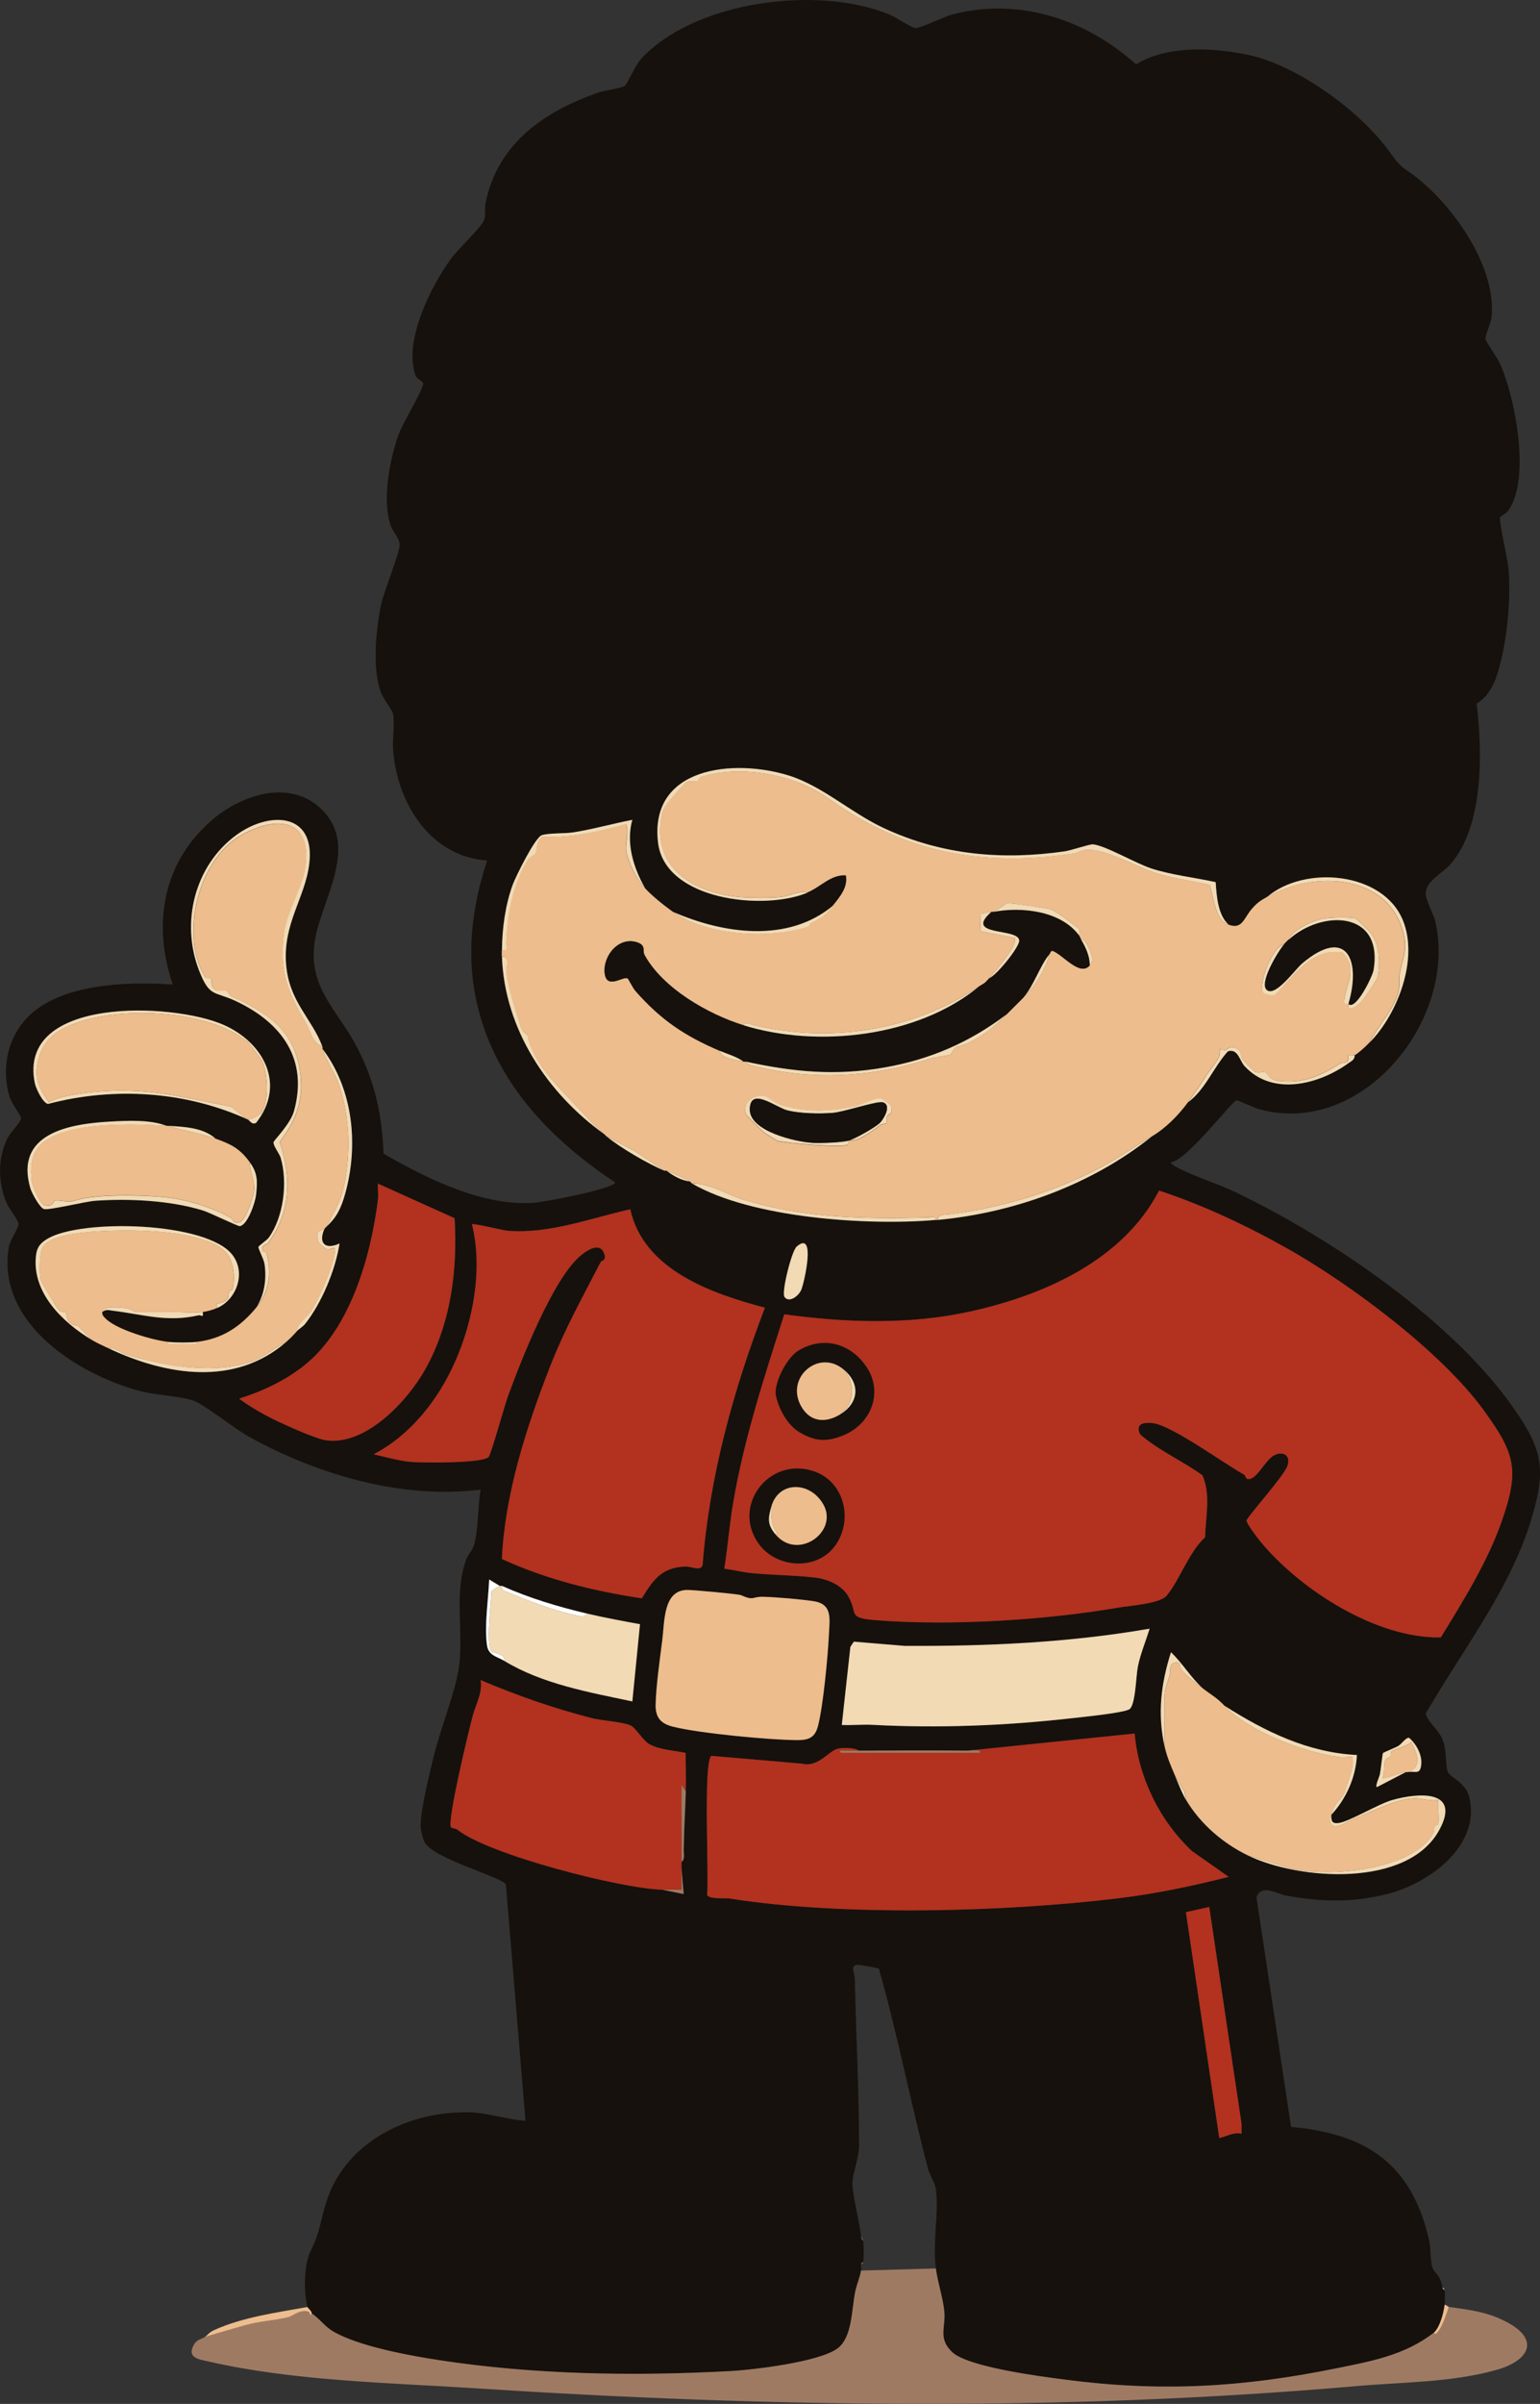 <?xml version="1.0" encoding="UTF-8"?><svg id="Camada_1" xmlns="http://www.w3.org/2000/svg" viewBox="0 0 265.87 414.64"><rect x="0" y="0" width="265.87" height="414.64" fill="#333333" stroke="none"/><path d="M53.08,397.92c-.66-2.53-.64-7.25.53-9.62,1.8-3.65,1.59-5.01,2.78-8.66,3.35-10.28,14.21-15.51,24.55-15.3,3.28.07,6.54,1.25,9.78,1.47l-3.38-40.73c-.4-1.28-12.46-4.39-14.05-7.35-.27-.5-.65-2.11-.66-2.69-.06-2.79,1.43-8.59,2.11-11.54,1.11-4.88,3.91-11.6,4.52-16.15.79-5.97-.91-12.44,1.22-18.35.32-.89,1.03-1.48,1.31-2.38.86-2.76.64-6.77,1.2-9.69-13.59,1.71-28.02-2.54-39.86-9.03-2.57-1.41-7.63-5.5-9.61-6.26-2.18-.84-6.56-.96-9.36-1.71-10.8-2.9-24.82-11.78-22.64-24.8.21-1.23,1.75-3.37,1.68-4.09-.06-.59-1.72-2.66-2.15-3.74-1.4-3.51-1.44-7.45.19-10.9.44-.92,2.41-2.92,2.41-3.5,0-.44-1.71-2.66-2.05-3.87-1.26-4.4-.47-9.19,2.42-12.74,5.49-6.73,17.86-7.01,25.82-6.47-3.59-10.46-1.72-21.12,6.82-28.43,5.06-4.33,13.4-7.09,18.83-1.83,6.95,6.74-.66,16.44-1.28,23.81s4.2,11.06,7.44,17.28c3.03,5.82,4.36,11.76,4.55,18.33,7.49,4.3,16.95,9.03,25.82,8.49,1.87-.12,13.65-2.33,14.21-3.5-9.65-6.39-18.35-14.82-22.41-25.93-3.64-9.94-2.98-19.68.28-29.62-9.84-.68-15.52-9.89-16.23-19.01-.15-1.91.31-4.55-.01-6.26-.15-.76-1.79-2.66-2.23-4.05-1.33-4.23-.74-10.35.13-14.67.5-2.47,3.23-8.92,3.23-10.44,0-1.18-1.11-2.15-1.52-3.3-1.54-4.3-.22-11.14,1.22-15.43.74-2.2,4.22-7.75,4.35-8.98.07-.69-.98-.62-1.33-1.61-2.05-5.88,2.68-15.3,6.17-20.07,1.15-1.58,5.11-5.31,5.65-6.53.4-.88.09-2.03.29-3.03,2.08-10.31,10.16-15.87,19.63-19.12,1.16-.4,3.69-.63,4.41-1.12.46-.31,1.76-3.48,2.78-4.6C119.93.08,141.44-2.6,153.7,2.57c1.09.46,3.64,2.23,4.39,2.28s4.98-2.02,6.44-2.39c11.52-2.93,22.95.89,31.6,8.63,5.49-3.31,13.21-2.89,19.33-1.63,8.48,1.75,19.55,9.82,24.51,16.83,2.29,3.24,2.41,2.48,5.18,4.79,6.21,5.18,13.07,15,12.38,23.44-.11,1.3-1.19,3.33-1.06,3.95.14.66,1.98,3.13,2.47,4.2,2.65,5.83,5.35,19.91,1.48,25.36-.42.59-1.41,1.02-1.45,1.22-.18.91,1.38,7.35,1.5,9.16.31,4.67-.13,10.14-1.15,14.71-.67,3.01-1.57,6.59-4.39,8.24,1.01,8.23,1.28,21.23-4.6,27.79-1.29,1.44-3.85,2.64-4.19,4.7-.19,1.15,1.34,3.65,1.68,5.17,3.79,16.83-12.55,37.2-30.44,32.3-.81-.22-3.64-1.57-3.9-1.52-.82.15-8.7,10.5-11.31,10.65-.17.25.6.68.85.81,3.09,1.65,7.09,2.84,10.35,4.41,16.65,7.98,37.57,22.21,48.14,37.48,5.03,7.27,5.39,10.65,2.76,19.23-3.64,11.87-12,22.56-18.14,33.2.64,1.91,2.32,2.66,3.08,4.91.57,1.68.32,4.28.75,5.16.48.99,3.11,1.77,3.72,4.4,1.94,8.37-7.01,14.81-14.08,16.61-6.01,1.53-11.54,1.42-17.58.29-1.71-.32-4.22-2.07-5.1.3l5.97,39.61c13.13,1.18,20.85,6.46,23.83,19.53.31,1.34.18,3.42.55,4.62s1.38,1.2,1.76,3.59c.03.17.19.33.37.37.09.63.08,1.94,0,2.58-.17,1.41-.78,3.81-1.85,4.8-5.01,3.9-10.8,4.93-16.9,6.17-16.41,3.32-30.44,4.09-47.07,1.9-4.13-.54-16.57-2.15-19.24-4.75-2.4-2.34-1.09-4.13-1.3-6.82-.18-2.34-1.16-5.09-1.47-7.57-.61-4.79.6-9.88-.02-13.82-.16-1.01-1.03-2.23-1.35-3.45-3.01-11.43-5.23-23.08-8.46-34.44-.18-.13-3.37-.7-3.68-.68-1.38.07-.51,1.45-.49,2.36.22,9.55.73,19.3.74,28.8,0,2.3-1.19,4.86-1.14,6.63.06,2.26,1.18,6.33,1.49,9.06.07.65.37.7.37.74.08.96.13,2.78,0,3.69-.18.04-.34.19-.37.37-.06.34.06.77,0,1.11-.22,1.24-.75,2.43-1,3.61-.65,3.15-.5,7.93-3.08,9.83-3.16,2.32-14.46,3.67-18.61,3.9-16.61.89-33.72.62-50.13-1.89-5.16-.79-13.86-2.37-18.3-4.95-1.52-.88-2.35-2.22-3.71-3.11,0-.42-.7-.95-.74-1.11ZM212.12,159.49c-1.89-1.67-2.09-5-2.25-7.35-3.69-.82-7.5-1.19-11.11-2.36-2.56-.82-8-3.99-10.08-4.16-.59-.05-3.75,1.04-4.9,1.21-10.81,1.55-21.22.63-31.2-4.01-5.63-2.62-10.63-7.27-16.4-9.07-9.48-2.95-24.09-1.55-22.59,11.52,1.15,10.06,18.36,11.85,25.83,8.67,2.37-1.01,4.03-3.12,6.64-2.95.38,2.04-1.03,3.67-2.21,5.17-7.79,6.55-19.01,4.89-27.68,1.11-1.54-1.1-3.52-2.69-4.8-4.06-2.01-3.47-3.37-7.83-2.21-11.81-3.42.66-6.74,1.62-10.19,2.16-1.49.24-4.11.1-5.42.48-1.18.35-4.53,7.15-5.06,8.6-1.27,3.5-1.8,7.54-1.84,11.27,0,.37-.01.74,0,1.11.44,12.43,7.82,23.58,17.71,30.63.13.11.24.26.37.37,2.31,1.91,7.18,4.74,9.96,5.91.1.04.26-.04.37,0,1.12.87,2.64,1.73,4.06,1.85.1.05.21.28.37.37,10.3,5.99,30.41,7.3,42.07,6.27.12-.01.25.01.37,0,13.22-1.27,26.56-6.11,36.9-14.39,2.41-1.4,4.66-3.69,6.27-5.91,3.04-2.26,4.43-6.12,6.9-8.81,1.74-.5,1.99,1.6,2.86,2.55,4.85,5.29,12.91,3.15,17.97-.52.53-.38,1.04-.54,1.05-1.34.51-.24,1.35-1.05,1.85-1.48.13-.11.24-.25.37-.37s.25-.24.37-.37c4.82-4.92,8.44-14.36,5.72-21.03-3.44-8.45-17.03-9.55-23.43-4.06-1.17.66-1.63.95-2.59,2.02-1.43,1.6-1.58,3.68-4.05,2.78ZM55.67,180.53c-1.84-4.93-5.76-7.75-6.27-14.21-.56-7.06,3.32-11.48,4.01-17.38,1.04-8.88-6.98-9.02-12.63-4.88-7.16,5.26-9.61,15.04-6.43,23.28,1.84,4.79,2.61,3.57,6.44,5.37,7.8,3.68,12.49,9.93,9.97,18.97-.61,2.2-3.46,5.01-3.52,5.33-.11.58,1.01,1.97,1.23,2.72,1.23,4.16.51,10.16-2.05,13.74-.32.44-1.75,1.4-1.79,1.61-.07.31.93,2.11,1.05,2.96.38,2.63-.02,5.28-1.44,7.53-2.76,3.31-5.9,5.41-10.33,5.91-1.23.14-3.56.13-4.8,0-2.69-.27-8.99-2.11-10.9-4.06-.33-.33-.61-.59-.54-1.11.63-.51,1.16-.29,1.84-.21,5.22.64,9.37,2.04,14.73.79.56-.13.91.61.77-.58.84-.1,1.83-.39,2.58-.74,3.26-1.5,4.88-5.96,2.59-9.05-4.34-5.84-26.24-6.33-32-2.84-1.19.72-1.79,1.42-1.96,2.83-.78,6.45,4.62,11.59,9.6,14.59.93.56,1.97,1.01,2.95,1.48,9.89,4.68,21.77,6.61,30.63-1.11.8-.69,1.15-1.09,1.85-1.85.38-.41,1-.71,1.47-1.3,2.85-3.61,5.21-9.3,5.91-13.83-2.47,1.13-3.74-.05-2.58-2.58.13-.12.24-.25.37-.37,1.77-1.63,2.49-3.21,3.15-5.52,2.38-8.38,1.45-18.07-3.89-25.11-.04-.12.04-.26,0-.37ZM42.75,193.08c.37.17.77,1.05,1.48.58,5.21-6.61,1.26-13.86-5.65-16.89-8.75-3.84-35.62-4.94-32.57,10.06.18.89,1.36,3.41,2.28,3.59,11.38-2.99,23.74-2.21,34.46,2.67ZM28.73,194.19c-2.75-1.1-6.77-.9-9.77-.73-7.04.39-16.49,2.04-13.72,11.5.23.77,1.59,3.32,2.34,3.58s7.18-1.31,8.8-1.42c5.87-.42,13-.07,18.63,1.66,1.21.37,6.06,2.77,6.41,2.71,1.36-.25,2.64-4.08,2.78-5.33.28-2.4.29-3.81-1.07-5.68-1.74-2.39-3.2-3.09-5.9-4.06-2.16-1.93-5.42-2.05-8.12-2.21-.12,0-.25,0-.37,0ZM78.48,210.12l-13.22-5.96c-.07.9.11,1.87,0,2.76-1.26,9.91-4.77,22.28-12.73,28.6-3.33,2.64-7.22,4.45-11.24,5.73,2.01,1.48,4.26,2.76,6.5,3.83,1.79.85,6.76,3.09,8.46,3.34,6.9,1.02,14.13-6.78,17.2-12.28,4.39-7.85,5.58-17.13,5.04-26.02ZM222.3,215.38c-6.94-3.92-14.61-7.53-22.19-10.02-6.23,12.03-19.89,18.04-32.54,20.84-10.53,2.33-21.53,1.96-32.16.5-3.4,10.64-6.9,21.3-8.8,32.35-.65,3.81-.95,7.7-1.56,11.52,1.52.2,3.08.59,4.6.75,3.6.37,7.42.36,11.03.78,2.16.25,4.59,1.25,5.75,3.19,1.79,3.01-.27,3.74,4.63,4.15,12.77,1.05,29.49.02,42.1-2.17,1.85-.32,7.1-.64,8.27-2.06,2.24-2.7,3.84-7.53,6.63-10.05.08-3.56,1.02-7.37-.47-10.71-2.66-1.9-5.81-3.48-8.47-5.29-.45-.31-2.19-1.57-2.31-1.83-.83-1.8.72-2.04,2.23-1.86,3.32.4,12.29,6.98,15.77,8.89.23.13.23.64.52.72,1.57.43,3.09-3.31,4.7-4.09s2.84.18,2.24,1.86c-.67,1.87-7.02,8.84-7.05,9.43-.02.52,1.98,3.12,2.45,3.68,6.88,8.3,20.03,16.71,31.09,16.46,3.83-6.25,8.02-12.96,10.47-19.91,3.15-8.95,2.39-11.74-3.03-19.21-7.36-10.14-23.01-21.76-33.89-27.92ZM108.8,208.58c-6.85,1.53-14.02,4.31-21.21,3.69-.93-.08-5.84-1.34-6.09-1.1,1.91,7.62.23,16.68-2.96,23.8-2.92,6.54-7.65,12.53-14.02,15.87,1.85.41,4.56,1.15,6.45,1.31,2.07.17,12.27.26,13.4-.84.4-.38,2.79-9,3.34-10.5,2.23-6.08,7.82-20.41,12.61-24.3,1.08-.88,3.28-2.37,4-.29.44,1.29-.4,1.07-.63,1.51-3.18,6.17-6.21,11.54-8.76,18.1-4.07,10.46-7.74,21.8-8.27,33.06,7.66,3.52,15.82,5.53,24.16,6.79,1.98-3.19,3.32-5.26,7.43-5.49,1.07-.06,2.71.88,3.06-.23,1.19-15.3,5.3-30.16,10.76-44.41-9.22-2.44-20.92-6.49-23.25-16.98ZM135.42,223.66c.74,1.15,2.45-.05,2.93-1.21.53-1.28,2.58-10.37-.79-7.44-.91.79-2.64,7.85-2.13,8.65ZM87.03,286.45c6.61,4.02,14.65,5.43,22.14,7.01l1.32-13.32c-3.04-.56-6.06-1.11-9.07-1.82-5.05-1.2-10.02-2.67-14.76-4.8-.12.02-.25-.02-.37,0l-1.84-1.11c-.14,3.46-.84,7.86-.39,11.27.25,1.88,1.72,1.99,2.97,2.75ZM127.89,275.13c-.43-.19-8.41-.92-9.31-.89-4.09.12-3.82,5.53-4.23,8.72s-1.07,7.83-1.14,11.06c-.05,2.16.84,3.26,2.89,3.78,4.54,1.17,16.86,2.33,21.68,2.34,1.96,0,2.98-.53,3.47-2.47.89-3.52,1.69-12.03,1.88-15.84.14-2.81.61-5.21-2.8-5.68-2.29-.32-6.19-.66-8.49-.73-2.04-.06-1.58.76-3.93-.29ZM198.47,280.92c-13.93,2.42-28.12,3.04-42.26,2.97l-8.79-.73-.6.9-1.48,13.47c1.78.08,3.59-.11,5.37-.02,11.22.6,22.74.16,33.93-1.1,2.03-.23,8.82-.9,10.27-1.54,1.14-.51,1.22-5.75,1.53-7.32.45-2.3,1.37-4.41,2.04-6.63ZM201.05,301.22c.43,1.96,1.09,3.37,1.85,5.17.53,1.27,1.15,2.89,1.85,4.06,2.45,4.13,6.39,7.52,10.7,9.6,8.85,4.27,27.6,5.62,33.04-4.41,3.78-6.97-3.61-6.44-8.11-5.16-2.55.73-7.52,3.79-9.34,3.98-.89.09-1.17-.17-1.2-1.05,0-.13-.02-.26,0-.37,2.58-2.78,4.24-6.51,4.42-10.32-8.44-.41-15.88-4.06-22.87-8.5-1.3-1.39-2.36-1.94-3.69-2.95-2.12-1.89-3.48-4.31-5.53-6.27-1.73,5.44-2.35,10.62-1.11,16.24ZM118.4,308.97c.07-2.2-.03-4.43-.02-6.63-2-.42-4.55-.54-6.31-1.53-.99-.56-2.36-2.83-3.16-3.19-1.41-.64-5.02-.83-6.83-1.3-6.53-1.68-12.91-3.91-19.1-6.54.37,2.22-.82,4.12-1.37,6.19-.65,2.44-4.46,18.14-3.74,19.22.34.21.84.17,1.15.42,5.4,4.31,28.14,10.12,35.33,10.33l3.69.74-.37-4.43c0-.37,0-.74,0-1.11.61-.38.37-1.4.38-2.02.04-3.41.26-6.82.36-10.15ZM167.11,301.96c-6.26-.07-12.56-.04-18.82,0-.77-.58-2.99-.54-3.8-.3-1.39.42-3.35,3.24-5.98,2.54l-15.69-1.35c-1.45,1.08-.38,20.84-.74,23.95.19.83,3.09.53,3.85.65,19.55,3.09,47.45,2.35,67.19-.04,6.44-.78,12.74-2.11,19.01-3.69l-6.34-4.45c-5.54-5.19-9.23-12.63-9.89-20.27l-28.78,2.95ZM243.12,305.65c1.27-.18,2.06.53,2.24-1.29.17-1.67-.85-3.55-2.1-4.6-.53-.11-1.29,1.06-1.87,1.4-.51.3-2.57,1.1-2.64,1.23-.1.16-.38,2.99-.54,3.71-.07.33-.95,2.29-.45,2.13l4.98-2.58c.12-.02.25.02.37,0ZM208.77,328.93l-4.03.9,5.76,38.96c1.35-.31,2.36-1.05,3.84-.76v-1.67s-5.57-37.42-5.57-37.42Z" style="fill:#16110c;"/><path d="M161.57,391.27c.32,2.47,1.29,5.23,1.47,7.57.21,2.69-1.1,4.48,1.3,6.82,2.67,2.6,15.11,4.21,19.24,4.75,16.63,2.19,30.66,1.42,47.07-1.9,6.1-1.23,11.89-2.27,16.9-6.17.02-.01.2.31.36.18,1.01-.77,1.79-3.38,2.22-4.61,3.59.51,6.34.79,9.6,2.4,6.27,3.09,4.44,6.85-1.47,8.49-7.75,2.15-16.21,2.07-24.17,2.77-50.45,4.4-101.54,3.64-152.04.37-15.06-.97-31.22-1.24-45.95-4.6-1.78-.41-3.95-.61-2.59-2.98.5-.87,1.35-.91,1.86-1.27,2.35-.66,4.64-1.39,7.01-2.03,2.64-.71,4.64-.77,7.17-1.32,1.01-.22,1.69-1.07,3.01-1.1,1.2-.03.86.63.98.68.15.06.26-.3.28-.29,1.36.89,2.2,2.23,3.71,3.11,4.43,2.58,13.14,4.16,18.3,4.95,16.41,2.51,33.52,2.78,50.13,1.89,4.16-.22,15.45-1.58,18.61-3.9,2.59-1.9,2.43-6.69,3.08-9.83.25-1.19.78-2.37,1-3.61l12.92-.37Z" style="fill:#9f7a63;"/><path d="M53.08,397.92c.04.16.74.69.74,1.11-.02-.01-.13.35-.28.29-.12-.05.22-.71-.98-.68-1.31.04-2,.89-3.01,1.1-2.53.55-4.53.61-7.17,1.32-2.37.64-4.66,1.36-7.01,2.03.56-.39.67-.75,1.59-1.18,4.82-2.22,10.91-3.05,16.12-3.99Z" style="fill:#edbd8d;"/><path d="M250.13,397.92c-.43,1.23-1.21,3.84-2.22,4.61-.17.13-.35-.19-.36-.18,1.07-.99,1.67-3.39,1.85-4.8.28-.03.62.35.74.37Z" style="fill:#edbd8d;"/><path d="M249.39,394.96c-.18-.04-.34-.2-.37-.37.18.04.34.2.37.37Z" style="fill:#edbd8d;"/><path d="M139.43,153.96c-1.45-.45-3.11.59-4.62.74-1.85.18-5.16.17-7.02.02-7.24-.6-14.6-4.33-13.78-12.71.24-2.41.65-2.89,2.02-4.43.22-.25,2.28-2.63,2.46-2.7.67-.24,1.26,0,1.86-.12.28-.06.23-.62.77-.79,6.96-2.11,16.11-.36,21.84,3.73,12.77,9.11,25.87,11.93,42.32,9.53.63-.09,1.24-.52,1.96-.62,3.28-.47,9.17,3.09,12.78,4.13,2.87.83,5.89,1.21,8.79,1.91.76,2.13.9,5.97,3.3,6.85s2.62-1.18,4.05-2.78c.96-1.08,1.43-1.36,2.59-2.02,8.05-4.58,21.12-4.06,23.57,6.5.64,2.76-.23,4.2-.68,6.62-.18.98.06,1.96-.2,3.12-.66,2.93-3.65,6.16-4.99,8.85-.12.12-.24.25-.37.37l-.37.37c-.49.43-1.34,1.23-1.85,1.48-.21.1-.87-.17-1.07.05-.14.15.12.84-.25,1.09-.29.2-.95.12-1.33.36-3.25,2.04-6.32,3.43-10.45,2.93-1.9-.23-1.92-1.41-2.29-1.49-.57-.13-1.17.15-1.86-.1-.15-.05-2.12-2.08-2.19-2.21-.37-.68.05-1.8-1.85-2.04-.42-.05-.71.45-1.1.54-.32.07-.82-.28-.85-.25-.05.06-.02.97-.21,1.46-.23.57-1.63,2.33-1.99,2.88-1.08,1.67-2.19,3.33-3.33,4.89-1.62,2.22-3.86,4.5-6.27,5.91-1.67.97-3.23,2.03-4.89,3.06-8.82,5.5-19.32,8.98-29.87,10.33-.57.07-2.44,0-2.14,1-.12.01-.25-.01-.37,0-.28-.95-.75-.45-1.32-.43-11,.25-20.99.16-31.62-2.98-2.98-.88-6.08-2.99-9.13-2.87-.16-.09-.27-.32-.37-.37-1.59-.84-2.29-1.12-4.06-1.85-.11-.04-.26.04-.37,0l-5.22-3.46-4.75-2.45c-.13-.11-.24-.26-.37-.37-2.21-1.86-4.21-4.22-5.91-6-3.11-3.26-6.52-6.79-7.38-11.09-.03-.13-.91-.57-1.18-1.45-.87-2.82-2.05-6.34-2.47-9.38-.12-.87.76-2.85-.77-2.71-.01-.37,0-.74,0-1.11,1.11.21.71-.56.74-1.27.17-4.82,1.13-10.17,3.71-14.32.22-.35,1.27-.97,1.34-1.12.35-.8.1-2.19,1.12-2.85,4.91.19,9.83-.88,14.49-2.21.63,1.55-.23,3.4.09,4.87.44,2.03,1.87,4.72,3.23,6.2,1.27,1.37,3.26,2.96,4.8,4.06,5.75,4.1,16.58,4.82,23.34,2.56.28-.09.23-.51.59-.68,1.63-.74,2.49-1.4,3.75-2.99,1.19-1.49,2.59-3.12,2.21-5.17-2.61-.17-4.27,1.95-6.64,2.95ZM186.29,161.34c.06-1.02.27-.93-.52-1.53-1.1-.82-3.15-2.56-4.43-2.97-.74-.24-6.68-1.09-7.42-1.08-.14,0-1.98,1.34-2.39,1.52-.12.02-.26-.03-.37,0-.47.12-1.76.32-1.83.38-.1.1-.1,2.82,0,2.92.21.21,4.59.87,5.34,1.12.46.15.6-.28.56.57-.06,1.36-3.38,5.23-4.44,6.45-.93,1.07-.87.83-1.85,1.48-11.3,7.52-25.42,9.79-38.89,6.6-.49-.12-1.38-.64-1.7.04-6.12-1.89-14.03-6.43-17.13-12.21-.25-.47.25-1.49-.96-1.99-3.25-1.33-6.14,2.08-5.88,5.12s3.21.55,3.98,1c.11.06.89,1.65,1.35,2.17,4.38,4.98,8.5,7.75,14.58,10.33.04,1.29,2.85,1.58,4.06,1.85.12.03.25-.03.37,0,.36.59,1.01.64,1.61.79,9.91,2.53,20.39,1.86,29.68-1.13,1.45-.47,3.07-.59,4.08-.86.08-.02.59-1.06.93-1.25.59-.32,1.56-.42,2.31-.82,2.79-1.49,4.03-2.47,6.42-4.85.98-.97,1.99-1.97,2.95-2.95,1.89-1.91,3.81-4.65,4.43-7.38.16-.19.19-.58.54-.67,1.75.55,4.75,4.55,6.47,2.52.56-.67.48-1.12.27-1.93-.09-.34-.98-2.76-1.75-2.5-.14-.24-.28-.62-.37-.74ZM232.79,173.15s-.15.72.22.76c.66.07,1.21-.46,1.7-.79s3.02-4.06,3.14-4.69c.46-2.41.34-5.49-1.17-7.48-.22-.29-2.49-2.52-2.67-2.56-1.23-.25-4.48-.18-5.74.08-1.66.34-5.18,1.91-5.81,3.6-.19.17-.57.55-.74.74-2.14.55-4.56,6.97-3.64,8.43.13.21,1.67.6,2.08.33,3.24-3.26,6.29-8.18,11.63-7.3,2.72,2.78.5,5.65.25,8.34-.08.81.67.44.75.52ZM146.44,196.77c.08-.05,1.16-.01,1.74-.28,1.44-.67,2.6-1.5,3.84-2.45.24-.19.87-.12,1-.28.19-.25-.05-.88.08-1.11.27-.5,1.17-.42.72-1.88-.04-.13-1.58-1.26-1.71-1.28-.99-.2-3.39,1.13-4.42,1.35-4.45.94-8.28,1.11-12.69-.14-1.48-.42-2.24-1.66-3.5-1.66-1.75,0-3.42,1.47-2.67,3.24.08.2,2.66,2.76,3.03,3.05.23.18,2.17,1.41,2.31,1.45,1.57.45,11.51,1.28,12.2.67.17-.15.04-.62.07-.64Z" style="fill:#edbd8d;"/><path d="M222.3,215.38c10.88,6.15,26.53,17.78,33.89,27.92,5.42,7.47,6.18,10.26,3.03,19.21-2.44,6.95-6.64,13.67-10.47,19.91-11.05.25-24.21-8.16-31.09-16.46-.47-.56-2.47-3.17-2.45-3.68.02-.59,6.38-7.56,7.05-9.43.6-1.68-.58-2.66-2.24-1.86s-3.13,4.52-4.7,4.09c-.29-.08-.29-.6-.52-.72-3.49-1.91-12.45-8.49-15.77-8.89-1.51-.18-3.05.06-2.23,1.86.12.26,1.86,1.52,2.31,1.83,2.66,1.82,5.81,3.39,8.47,5.29,1.49,3.34.55,7.14.47,10.71-2.79,2.52-4.38,7.35-6.63,10.05-1.18,1.42-6.42,1.74-8.27,2.06-12.61,2.19-29.33,3.22-42.1,2.17-4.9-.4-2.84-1.14-4.63-4.15-1.15-1.94-3.59-2.94-5.75-3.19-3.6-.42-7.42-.41-11.03-.78-1.52-.16-3.09-.55-4.6-.75.61-3.82.9-7.71,1.56-11.52,1.9-11.06,5.39-21.71,8.8-32.35,10.63,1.46,21.63,1.83,32.16-.5,12.66-2.8,26.32-8.81,32.54-20.84,7.57,2.49,15.25,6.09,22.19,10.02ZM149.56,235.73c-2.72-4.03-7.44-5.33-11.7-2.78-1.97,1.18-4.33,5.64-3.87,7.82.49,2.3,2,5.05,4.07,6.27,2.74,1.62,4.76,1.68,7.64.47,4.79-2.02,6.8-7.45,3.87-11.79ZM144.07,266.74c3.3-4.36,1.82-11.11-3.53-12.95-7.81-2.69-14.44,6.12-9.38,12.7,3.06,3.97,9.77,4.4,12.91.25Z" style="fill:#b3311f;"/><path d="M108.8,208.58c2.33,10.49,14.04,14.54,23.25,16.98-5.46,14.25-9.57,29.12-10.76,44.41-.35,1.1-1.98.17-3.06.23-4.11.23-5.45,2.3-7.43,5.49-8.35-1.26-16.5-3.27-24.16-6.79.54-11.26,4.2-22.6,8.27-33.06,2.56-6.56,5.58-11.94,8.76-18.1.23-.44,1.07-.22.63-1.51-.72-2.08-2.91-.59-4,.29-4.79,3.88-10.38,18.22-12.61,24.3-.55,1.5-2.94,10.12-3.34,10.5-1.13,1.09-11.33,1.01-13.4.84-1.89-.15-4.6-.9-6.45-1.31,6.38-3.34,11.1-9.33,14.02-15.87,3.18-7.12,4.86-16.18,2.96-23.8.25-.24,5.16,1.02,6.09,1.1,7.19.62,14.36-2.16,21.21-3.69Z" style="fill:#b3311f;"/><path d="M167.11,301.96l28.78-2.95c.67,7.64,4.36,15.08,9.89,20.27l6.34,4.45c-6.27,1.58-12.57,2.91-19.01,3.69-19.74,2.4-47.64,3.13-67.19.04-.76-.12-3.66.17-3.85-.65.36-3.11-.71-22.87.74-23.95l15.69,1.35c2.63.69,4.59-2.12,5.98-2.54.81-.25,3.04-.28,3.8.3-.8,0-1.6-.03-2.4,0-.32.01-1.34-.15-.74.37h23.98c.5-.66-1.81-.37-2.03-.37Z" style="fill:#b3311f;"/><path d="M44.23,225.56c2.22-2.67,2.76-5.89,1.83-9.34-.09-.32-.71-.29-.73-.44-.18-1.22.7-.99,1.01-1.4,3.87-5.32,4.08-11.24,1.95-17.36,2.46-3.3,4.04-6.55,3.65-11.09-.68-7.92-5.31-10.98-11.84-14-.53-.25-.62-.9-.92-.98-.58-.15-1.28.13-1.95-.19-.92-.43-.55-1.71-.81-1.98-.17-.17-.78.12-1.04-.3-4.33-7.24-1.14-20.18,6.21-24.36,6.16-3.51,12.35-2.97,11.12,5.57-.46,3.18-3.19,7.79-3.65,11.12-.94,6.89.8,10.61,3.79,15.75.81,1.39,1.18,3.52,2.83,3.98.04.1-.04.25,0,.37.65,2.12,2.08,4.02,2.83,6.21,1.96,5.7,2.07,12.14.77,17.88-.54,2.38-1.76,4.38-2.87,6.54-.13.12-.24.25-.37.37-.71.65-1.61.04-1.09,2.31.03.12,1.22,1.19,1.43,1.23,1.23.24,1.86-1.22,1.25,1.52-.53,2.35-2.55,6.99-3.81,9.06-.65,1.07-2.59,2.25-2.57,3.59-.69.76-1.05,1.15-1.85,1.85-2.05,1.02-3.81,2.65-6.02,3.39-6.74,2.28-15.19.71-21.75-1.28-.87-.26-1.71-1.19-2.87-1.01-.98-.47-2.02-.91-2.95-1.48l-2.36-2.43c-2.28-.26-1.82-1.96-2.13-2.31-.14-.16-.83-.02-1.22-.44-.24-.26-2.99-4.78-3.06-5.07-.28-1.04-.21-4.19.12-5.25.5-1.62,2.69-2.16,4.13-2.5,5.71-1.34,23.45-1.63,27.61,2.83,1.43,1.54,1.71,4.46,1.25,6.42-.06.25-.56.25-.6.38-.16.43-.07.94-.25,1.23-.73,1.17-2.6.45-1.72,1.6-.75.35-1.74.63-2.58.74-1.59.2-3.47,0-4.98,0h-6.64c-.18,0-1-.58-1.56-.66-.85-.11-4.01-.49-4.16.66-.07.52.22.78.54,1.11,1.91,1.95,8.2,3.78,10.9,4.06l-.19.37h5.18l-.19-.37c4.43-.5,7.58-2.59,10.33-5.91Z" style="fill:#edbd8d;"/><path d="M114.34,325.95c-7.18-.21-29.93-6.02-35.33-10.33-.31-.24-.81-.21-1.15-.42-.72-1.08,3.1-16.78,3.74-19.22.55-2.07,1.74-3.97,1.37-6.19,6.2,2.63,12.57,4.86,19.1,6.54,1.81.47,5.43.66,6.83,1.3.79.36,2.17,2.63,3.16,3.19,1.76,1,4.31,1.11,6.31,1.53-.02,2.2.09,4.43.02,6.63l-.73-1.11c-.04,4.42.04,8.86,0,13.28,0,.37,0,.74,0,1.11-.02,1.23.02,2.47,0,3.69-1.1-.02-2.22.03-3.32,0Z" style="fill:#b3311f;"/><path d="M201.05,301.22v-8.67c.04-1.32.62-2.53.92-3.71.06-.23-.2-1.81.78-2.01,1.33-.28.75.6,1.25,1.21,1.03,1.25,2.5,2.31,3.7,3.22,1.33,1.02,2.39,1.56,3.69,2.95,4.04,4.33,13.32,7.96,19.75,8.85.78.11,1.61-.05,2.4,0,0,.54.08,1.1-.02,1.64-.12.62-1.23,4.11-1.49,4.71-.42.98-1.7,1.53-2.18,3.62-.02.11,0,.24,0,.37,0,.07-.24.16-.24.29.08,2.74,3.09.39,4.33-.08,2.83-1.08,7.02-3.29,10.21-3.44,1.24-.06,2.78.57,4.15.27-.18,1.24.26,3.05-.01,4.17-.06.25-.55.25-.6.38-.17.43-.06.89-.25,1.23-3.54,6.34-18.17,7.71-24.76,6.01l-7.22-2.19c-4.31-2.08-8.25-5.47-10.7-9.6l-.24-1.42-1.61-2.64c-.76-1.8-1.41-3.21-1.85-5.17Z" style="fill:#edbd8d;"/><path d="M78.48,210.12c.54,8.9-.65,18.17-5.04,26.02-3.07,5.49-10.3,13.29-17.2,12.28-1.71-.25-6.68-2.49-8.46-3.34-2.24-1.07-4.49-2.35-6.5-3.83,4.02-1.28,7.92-3.08,11.24-5.73,7.96-6.32,11.47-18.69,12.73-28.6.11-.89-.06-1.86,0-2.76l13.22,5.96Z" style="fill:#b3311f;"/><path d="M198.47,280.92c-.67,2.22-1.59,4.33-2.04,6.63-.31,1.58-.39,6.81-1.53,7.32-1.44.65-8.23,1.31-10.27,1.54-11.19,1.25-22.71,1.7-33.93,1.1-1.78-.1-3.59.1-5.37.02l1.48-13.47.6-.9,8.79.73c14.14.08,28.34-.55,42.26-2.97Z" style="fill:#f1dab4;"/><path d="M127.89,275.13c2.36,1.05,1.89.23,3.93.29,2.3.07,6.2.41,8.49.73,3.41.48,2.93,2.87,2.8,5.68-.18,3.81-.98,12.32-1.88,15.84-.49,1.94-1.51,2.47-3.47,2.47-4.81-.01-17.14-1.17-21.68-2.34-2.05-.53-2.94-1.62-2.89-3.78.07-3.23.72-7.76,1.14-11.06s.15-8.6,4.23-8.72c.9-.03,8.88.7,9.31.89Z" style="fill:#edbd8d;"/><path d="M28.73,194.19c.12,0,.25,0,.37,0,2.64.95,5.47,1.26,8.12,2.21s4.16,1.67,5.9,4.06c0,1.74.91,3.14.72,4.94-.11,1.02-1.45,5.13-2.46,5.38-1.36.34-1.12-.52-1.48-.72-3.46-1.9-7.55-3.18-11.64-3.59s-12.01-.54-15.31.6c-1.23.42-2.62-.17-3.53.02-.2.04-.29,1.29-1.87.7-.71-.26-1.99-3.35-2.07-4.2-.44-4.43.75-6.57,4.83-8.09,5.01-1.86,13.06-1.68,18.41-1.33Z" style="fill:#edbd8d;"/><path d="M86.66,273.54c-.18.8.4.83.95,1.06,3.73,1.54,7.58,3.1,11.87,4.02.58.12,1.58.34,1.94-.29,3.01.71,6.03,1.26,9.07,1.82l-1.32,13.32c-7.49-1.59-15.52-2.99-22.14-7.01.49-1.02-1.99-1.42-2.13-1.56-1.1-1.05-.07-8.52-.09-10.36.04-.18,1.3-.96,1.48-1,.12-.02.25.02.37,0Z" style="fill:#f1dab4;"/><path d="M208.77,328.93l5.58,37.42v1.67c-1.49-.29-2.5.45-3.85.76l-5.76-38.96,4.03-.9Z" style="fill:#b3311f;"/><path d="M28.73,194.19c-5.35-.35-13.4-.53-18.41,1.33-4.08,1.52-5.28,3.66-4.83,8.09.08.85,1.37,3.94,2.07,4.2,1.58.59,1.67-.66,1.87-.7.91-.19,2.3.41,3.53-.02,3.3-1.14,11.35-.99,15.31-.6s8.18,1.68,11.64,3.59c.36.2.12,1.06,1.48.72,1-.25,2.35-4.36,2.46-5.38.19-1.81-.72-3.2-.72-4.94,1.36,1.87,1.34,3.28,1.07,5.68-.15,1.26-1.42,5.08-2.78,5.33-.34.06-5.2-2.34-6.41-2.71-5.63-1.73-12.76-2.08-18.63-1.66-1.63.12-8.04,1.68-8.8,1.42s-2.11-2.81-2.34-3.58c-2.77-9.46,6.68-11.11,13.72-11.5,3-.17,7.03-.37,9.77.73Z" style="fill:#f1dab4;"/><path d="M135.42,223.66c-.51-.79,1.22-7.85,2.13-8.65,3.37-2.93,1.32,6.15.79,7.44-.48,1.16-2.19,2.36-2.93,1.21Z" style="fill:#f1dab4;"/><path d="M161.57,210.42c-11.65,1.03-31.76-.29-42.07-6.27,3.05-.12,6.15,1.99,9.13,2.87,10.63,3.13,20.62,3.23,31.62,2.98.57-.01,1.04-.52,1.32.43Z" style="fill:#f1dab4;"/><path d="M242.75,305.65c-1.44.27-2.63.88-4.06,1.11.38-.88.2-1.97.37-2.77.18-.86.71-.68.99-1.05.17-.23.05-.73.19-.87s2.91-.97,3.41-1.59c.95,1.95,1.97,4.23-.53,5.18-.12.02-.25-.02-.37,0Z" style="fill:#edbd8d;"/><path d="M236.48,179.79c1.33-2.69,4.33-5.92,4.99-8.85.26-1.17.02-2.14.2-3.12.45-2.42,1.32-3.86.68-6.62-2.46-10.56-15.52-11.09-23.57-6.5,6.4-5.48,19.99-4.39,23.43,4.06,2.72,6.67-.9,16.11-5.72,21.03Z" style="fill:#f1dab4;"/><path d="M139.43,153.96c-7.48,3.17-24.68,1.38-25.83-8.67-1.5-13.07,13.11-14.47,22.59-11.52,5.76,1.79,10.77,6.45,16.4,9.07,9.98,4.64,20.39,5.56,31.2,4.01,1.15-.16,4.31-1.26,4.9-1.21,2.08.17,7.52,3.34,10.08,4.16,3.62,1.16,7.42,1.54,11.11,2.36.16,2.35.36,5.67,2.25,7.35-2.4-.87-2.55-4.71-3.3-6.85-2.91-.7-5.92-1.08-8.79-1.91-3.61-1.04-9.5-4.6-12.78-4.13-.72.1-1.33.53-1.96.62-16.46,2.41-29.56-.42-42.32-9.53-5.73-4.09-14.89-5.85-21.84-3.73-.54.16-.49.73-.77.79-.6.13-1.2-.12-1.86.12-.18.06-2.24,2.45-2.46,2.7-1.36,1.54-1.78,2.01-2.02,4.43-.82,8.38,6.54,12.11,13.78,12.71,1.86.16,5.17.17,7.02-.02,1.51-.15,3.17-1.18,4.62-.74Z" style="fill:#f1dab4;"/><path d="M55.67,180.9c5.34,7.04,6.27,16.73,3.89,25.11-.66,2.31-1.38,3.9-3.15,5.52,1.11-2.17,2.33-4.16,2.87-6.54,1.3-5.74,1.18-12.18-.77-17.88-.75-2.19-2.19-4.09-2.83-6.21Z" style="fill:#f1dab4;"/><path d="M37.59,225.56c-.89-1.15.99-.42,1.72-1.6.18-.29.09-.8.25-1.23.05-.13.54-.13.6-.38.46-1.96.19-4.88-1.25-6.42-4.17-4.46-21.9-4.17-27.61-2.83-1.44.34-3.63.89-4.13,2.5-.33,1.06-.4,4.21-.12,5.25.08.29,2.82,4.81,3.06,5.07.39.42,1.08.28,1.22.44.3.35-.15,2.05,2.13,2.31l2.36,2.43c-4.98-3-10.38-8.14-9.6-14.59.17-1.41.77-2.11,1.96-2.83,5.76-3.48,27.66-3,32,2.84,2.3,3.09.67,7.55-2.59,9.05Z" style="fill:#f1dab4;"/><path d="M42.75,193.08c-10.71-4.88-23.08-5.66-34.46-2.67-.92-.17-2.1-2.7-2.28-3.59-3.06-15,23.82-13.9,32.57-10.06,6.91,3.04,10.86,10.28,5.65,16.89-.71.47-1.11-.41-1.48-.58.38.14,1.98-.72,2.23-.99,1.55-1.77,1.22-7.01.27-9.07-.08-.19-2.25-3.1-2.41-3.23-6.64-5.52-21.29-6.2-29.23-3.48-3.21,1.1-5.71,2.43-6.76,5.79s-.48,5.19,1.59,8.03c1.2-.74,3.23-1.15,4.7-1.38,10.63-1.65,16.88.21,26.77,2.13.18.03,2.24,1.97,2.84,2.21Z" style="fill:#f1dab4;"/><path d="M44.23,225.56c1.43-2.25,1.82-4.9,1.44-7.53-.12-.85-1.12-2.65-1.05-2.96.05-.21,1.48-1.17,1.79-1.61,2.56-3.57,3.28-9.57,2.05-13.74-.22-.75-1.34-2.14-1.23-2.72.06-.32,2.91-3.13,3.52-5.33,2.52-9.03-2.17-15.28-9.97-18.97-3.82-1.81-4.59-.59-6.44-5.37-3.17-8.24-.73-18.03,6.43-23.28,5.64-4.14,13.67-4,12.63,4.88-.69,5.9-4.57,10.32-4.01,17.38.51,6.47,4.42,9.28,6.27,14.21-1.65-.46-2.02-2.59-2.83-3.98-2.99-5.14-4.73-8.86-3.79-15.75.45-3.33,3.19-7.93,3.65-11.12,1.23-8.54-4.96-9.08-11.12-5.57-7.35,4.18-10.54,17.12-6.21,24.36.25.42.87.13,1.04.3.26.27-.11,1.54.81,1.98.67.32,1.38.04,1.95.19.3.08.39.74.92.98,6.54,3.02,11.16,6.08,11.84,14,.39,4.54-1.19,7.79-3.65,11.09,2.14,6.12,1.93,12.04-1.95,17.36-.3.41-1.19.18-1.01,1.4.02.15.65.12.73.44.93,3.45.39,6.67-1.83,9.34Z" style="fill:#f1dab4;"/><path d="M198.84,196.03c-10.34,8.28-23.68,13.13-36.9,14.39-.31-1,1.56-.93,2.14-1,10.56-1.35,21.06-4.83,29.87-10.33,1.66-1.04,3.22-2.09,4.89-3.06Z" style="fill:#f1dab4;"/><path d="M143.86,156.17c-1.26,1.59-2.12,2.25-3.75,2.99-.36.16-.31.58-.59.68-6.76,2.26-17.59,1.54-23.34-2.56,8.66,3.79,19.88,5.44,27.68-1.11Z" style="fill:#f1dab4;"/><path d="M86.66,163.92c.03-3.72.56-7.76,1.84-11.27.53-1.44,3.88-8.25,5.06-8.6,1.31-.39,3.93-.25,5.42-.48,3.45-.55,6.78-1.5,10.19-2.16-1.15,3.98.21,8.33,2.21,11.81-1.36-1.47-2.79-4.17-3.23-6.2-.32-1.47.53-3.32-.09-4.87-4.67,1.33-9.58,2.4-14.49,2.21-1.02.66-.77,2.05-1.12,2.85-.07.16-1.12.77-1.34,1.12-2.58,4.15-3.53,9.5-3.71,14.32-.03.71.37,1.48-.74,1.27Z" style="fill:#f1dab4;"/><path d="M18.77,232.57c1.16-.18,1.99.75,2.87,1.01,6.55,1.98,15.01,3.55,21.75,1.28,2.21-.75,3.97-2.37,6.02-3.39-8.86,7.71-20.73,5.78-30.63,1.11Z" style="fill:#f1dab4;"/><path d="M35,226.29c.14,1.19-.21.45-.77.58-5.36,1.25-9.51-.15-14.73-.79-.68-.08-1.21-.3-1.84.21.15-1.15,3.31-.77,4.16-.66.56.07,1.38.66,1.56.66h6.64c1.51,0,3.39.2,4.98,0Z" style="fill:#f1dab4;"/><path d="M86.66,165.03c1.52-.15.65,1.84.77,2.71.42,3.04,1.61,6.56,2.47,9.38.27.89,1.16,1.33,1.18,1.45.86,4.31,4.27,7.84,7.38,11.09,1.69,1.77,3.69,4.14,5.91,6-9.89-7.05-17.27-18.2-17.71-30.63Z" style="fill:#f1dab4;"/><path d="M211.39,294.21c6.99,4.44,14.43,8.09,22.87,8.5-.17,3.81-1.84,7.54-4.42,10.32.48-2.09,1.75-2.63,2.18-3.62.26-.6,1.37-4.09,1.49-4.71.1-.54.02-1.1.02-1.64-.78-.05-1.62.1-2.4,0-6.43-.89-15.71-4.53-19.75-8.85Z" style="fill:#f1dab4;"/><path d="M201.05,301.22c-1.24-5.62-.62-10.79,1.11-16.24,2.05,1.96,3.42,4.38,5.53,6.27-1.19-.91-2.66-1.97-3.7-3.22-.5-.61.08-1.49-1.25-1.21-.97.2-.72,1.79-.78,2.01-.31,1.18-.88,2.39-.91,3.71v8.67Z" style="fill:#f1dab4;"/><path d="M148.29,301.96c6.26-.04,12.56-.07,18.82,0,.22,0,2.53-.29,2.03.37h-23.98c-.6-.52.42-.36.74-.37.8-.03,1.6,0,2.4,0Z" style="fill:#9f7a63;"/><path d="M215.45,320.04l7.22,2.19c6.59,1.7,21.22.33,24.76-6.01.19-.34.08-.8.25-1.23.05-.13.54-.13.6-.38.28-1.12-.17-2.93.01-4.17-1.37.3-2.91-.33-4.15-.27-3.2.15-7.38,2.35-10.21,3.44-1.24.47-4.25,2.82-4.33.08,0-.13.23-.22.24-.29.03.88.3,1.14,1.2,1.05,1.82-.19,6.79-3.25,9.34-3.98,4.51-1.28,11.9-1.81,8.11,5.16-5.44,10.03-24.19,8.68-33.04,4.41Z" style="fill:#f1dab4;"/><path d="M101.42,278.33c-.36.63-1.37.41-1.94.29-4.29-.93-8.14-2.48-11.87-4.02-.55-.23-1.13-.26-.95-1.06,4.74,2.13,9.72,3.6,14.76,4.8Z" style="fill:#fff;"/><path d="M86.29,273.54c-.18.04-1.44.82-1.48,1,.02,1.84-1.01,9.31.09,10.36.14.14,2.63.54,2.13,1.56-1.25-.76-2.73-.87-2.97-2.75-.45-3.41.25-7.81.39-11.27l1.84,1.11Z" style="fill:#fff;"/><path d="M205.11,190.13c1.14-1.57,2.26-3.22,3.33-4.89.36-.55,1.76-2.3,1.99-2.88.2-.5.17-1.4.21-1.46.03-.03.53.32.85.25.39-.09.68-.59,1.1-.54,1.89.23,1.48,1.35,1.85,2.04.07.14,2.05,2.16,2.19,2.21.69.25,1.3-.03,1.86.1.37.08.39,1.26,2.29,1.49,4.13.5,7.2-.88,10.45-2.93.38-.24,1.04-.17,1.33-.36.38-.25.11-.94.25-1.09.2-.22.86.05,1.07-.05-.02.8-.52.96-1.05,1.34-5.06,3.67-13.12,5.81-17.97.52-.87-.95-1.12-3.06-2.86-2.55-2.47,2.69-3.86,6.55-6.9,8.81Z" style="fill:#f1dab4;"/><path d="M243.12,305.65c2.5-.95,1.48-3.23.53-5.18-.5.62-3.27,1.45-3.41,1.59s-.02.64-.19.87c-.28.37-.81.19-.99,1.05-.17.8.01,1.89-.37,2.77,1.43-.23,2.62-.83,4.06-1.11l-4.98,2.58c-.5.16.38-1.81.45-2.13.15-.72.44-3.55.54-3.71.08-.12,2.13-.93,2.64-1.23.57-.33,1.34-1.51,1.87-1.4,1.25,1.05,2.27,2.93,2.1,4.6-.18,1.81-.98,1.11-2.24,1.29Z" style="fill:#f1dab4;"/><path d="M118.4,308.97c-.11,3.34-.32,6.74-.36,10.15,0,.62.24,1.64-.38,2.02.04-4.42-.04-8.86,0-13.28l.73,1.11Z" style="fill:#9f7a63;"/><path d="M37.22,196.4c-2.65-.95-5.47-1.27-8.12-2.21,2.7.17,5.96.28,8.12,2.21Z" style="fill:#f1dab4;"/><path d="M56.04,211.9c-1.16,2.54.11,3.72,2.58,2.58-.7,4.53-3.06,10.22-5.91,13.83-.47.59-1.09.89-1.47,1.3-.02-1.35,1.92-2.52,2.57-3.59,1.26-2.07,3.28-6.71,3.81-9.06.61-2.74-.02-1.28-1.25-1.52-.21-.04-1.4-1.1-1.43-1.23-.52-2.28.38-1.67,1.09-2.31Z" style="fill:#f1dab4;"/><path d="M117.66,322.26l.37,4.43-3.69-.74c1.1.03,2.22-.02,3.32,0,.01-1.23-.02-2.47,0-3.69Z" style="fill:#9f7a63;"/><path d="M29.1,231.46c1.24.13,3.57.14,4.8,0l.19.37h-5.18l.19-.37Z" style="fill:#f1dab4;"/><path d="M119.14,203.78c-1.42-.11-2.94-.97-4.06-1.85,1.77.73,2.46,1.01,4.06,1.85Z" style="fill:#f1dab4;"/><path d="M104.74,196.03l4.75,2.45,5.22,3.46c-2.78-1.16-7.66-3.99-9.96-5.91Z" style="fill:#f1dab4;"/><path d="M204.74,310.44c-.69-1.17-1.31-2.79-1.85-4.06l1.61,2.64.24,1.42Z" style="fill:#f1dab4;"/><path d="M149.02,386.47s-.29-.08-.37-.74l.37.74Z" style="fill:#9f7a63;"/><path d="M235.74,180.53l.37-.37c-.13.12-.24.26-.37.37Z" style="fill:#f1dab4;"/><path d="M148.66,390.53c.03-.17.19-.32.37-.37-.03.17-.19.33-.37.37Z" style="fill:#9f7a63;"/><path d="M186.29,161.34c.09.12.23.49.37.74.77,1.31,1.51,2.87,1.48,4.43-1.72,2.04-4.72-1.97-6.47-2.52-.35.09-.38.48-.54.67-1.56,1.86-2.67,5.4-4.43,7.38-.97.98-1.98,1.98-2.95,2.95-6.31,4.78-13.12,7.74-20.96,9.12-8.48,1.5-15.71.8-24.06-1-.12-.03-.25.03-.37,0-1.16-.84-2.71-1.27-4.06-1.85-6.08-2.58-10.19-5.35-14.58-10.33-.46-.52-1.24-2.11-1.35-2.17-.77-.46-3.71,2.07-3.98-1s2.63-6.45,5.88-5.12c1.21.49.7,1.51.96,1.99,3.1,5.79,11.02,10.32,17.13,12.21,12.81,3.96,30.06,2.03,40.59-6.64.98-.65.91-.41,1.85-1.48,1.34-.57,5.19-5.36,5.17-6.47-.04-2.28-9.78-.64-4.8-4.97.11-.03.25.02.37,0,4.83-.92,11.62-.19,14.76,4.06Z" style="fill:#16110c;"/><path d="M232.79,173.15c2.25-7.63-.34-13.4-7.94-7.02-1.31,1.1-4.52,5.79-6.1,4.65s1.97-6.84,2.97-7.96c.17-.18.55-.57.74-.74,5.71-5.21,16.45-5.09,14.67,5.26-.19,1.09-3.09,7.06-4.34,5.81Z" style="fill:#16110c;"/><path d="M173.75,174.99c-2.39,2.38-3.63,3.37-6.42,4.85-.75.4-1.72.5-2.31.82-.34.19-.85,1.23-.93,1.25-1.01.27-2.63.39-4.08.86-9.29,2.99-19.76,3.66-29.68,1.13-.59-.15-1.24-.2-1.61-.79,8.35,1.8,15.58,2.5,24.06,1,7.83-1.38,14.65-4.34,20.96-9.12Z" style="fill:#f1dab4;"/><path d="M128.36,176.84c.31-.68,1.2-.16,1.7-.04,13.47,3.19,27.6.92,38.89-6.6-10.53,8.67-27.78,10.6-40.59,6.64Z" style="fill:#f1dab4;"/><path d="M222.46,162.08c.63-1.69,4.15-3.26,5.81-3.6,1.26-.26,4.51-.34,5.74-.08.18.04,2.45,2.27,2.67,2.56,1.51,1.98,1.63,5.07,1.17,7.48-.12.62-2.63,4.34-3.14,4.69s-1.04.87-1.7.79c-.37-.04-.17-.72-.22-.76-.09-.08-.83.29-.75-.52.26-2.69,2.47-5.56-.25-8.34-5.34-.89-8.39,4.03-11.63,7.3-.4.26-1.94-.12-2.08-.33-.92-1.46,1.5-7.89,3.64-8.43-1.01,1.12-4.52,6.85-2.97,7.96s4.79-3.55,6.1-4.65c7.6-6.38,10.19-.61,7.94,7.02,1.25,1.25,4.15-4.72,4.34-5.81,1.77-10.36-8.96-10.47-14.67-5.26Z" style="fill:#f1dab4;"/><path d="M171.53,157.28c.41-.18,2.25-1.51,2.39-1.52.74-.02,6.68.84,7.42,1.08,1.27.41,3.32,2.15,4.43,2.97.79.59.59.51.52,1.53-3.14-4.25-9.93-4.98-14.76-4.06Z" style="fill:#f1dab4;"/><path d="M146.44,196.77s.09.5-.07.64c-.69.61-10.63-.22-12.2-.67-.13-.04-2.08-1.27-2.31-1.45-.36-.29-2.95-2.85-3.03-3.05-.75-1.76.93-3.25,2.67-3.24,1.26,0,2.01,1.24,3.5,1.66,4.41,1.25,8.24,1.09,12.69.14,1.03-.22,3.43-1.55,4.42-1.35.14.03,1.67,1.16,1.71,1.28.45,1.46-.45,1.38-.72,1.88-.13.24.11.86-.08,1.11-.13.17-.75.1-1,.28-1.25.96-2.41,1.78-3.84,2.45-.58.27-1.66.23-1.74.28,1.01-.23,4.8-2.36,5.53-3.14.68-.72,1.97-2.98.5-3.46-.99-.33-6.75,1.68-8.78,1.82-2.29.16-5.51.11-7.72-.43-1.99-.49-6.52-4.22-6.51-.14.02,3.71,7.91,5.57,10.9,5.71,1.46.07,4.73-.05,6.09-.36Z" style="fill:#f1dab4;"/><path d="M171.16,157.28c-4.97,4.33,4.77,2.69,4.8,4.97.02,1.11-3.83,5.9-5.17,6.47,1.06-1.22,4.38-5.08,4.44-6.45.04-.86-.1-.42-.56-.57-.75-.25-5.13-.91-5.34-1.12-.1-.1-.11-2.82,0-2.92.07-.07,1.36-.27,1.83-.38Z" style="fill:#f1dab4;"/><path d="M128.36,183.11c-1.2-.27-4.02-.56-4.06-1.85,1.35.57,2.9,1,4.06,1.85Z" style="fill:#f1dab4;"/><path d="M181.13,164.66c-.62,2.73-2.54,5.47-4.43,7.38,1.76-1.98,2.87-5.52,4.43-7.38Z" style="fill:#f1dab4;"/><path d="M186.66,162.08c.77-.26,1.66,2.16,1.75,2.5.21.82.29,1.26-.27,1.93.03-1.56-.7-3.12-1.48-4.43Z" style="fill:#f1dab4;"/><path d="M149.56,235.73c2.93,4.34.93,9.77-3.87,11.79-2.88,1.21-4.89,1.15-7.64-.47-2.07-1.22-3.58-3.98-4.07-6.27-.46-2.18,1.89-6.64,3.87-7.82,4.26-2.55,8.98-1.26,11.7,2.78ZM144.97,244.01c3.22-1.91,3.68-5.22.74-7.75-4.32-3.71-10.26,1.39-7.32,6.4,1.55,2.65,4.15,2.79,6.59,1.35Z" style="fill:#16110c;"/><path d="M144.07,266.74c-3.14,4.15-9.85,3.72-12.91-.25-5.06-6.58,1.56-15.39,9.38-12.7,5.35,1.84,6.82,8.59,3.53,12.95ZM133.16,259.88c-.56,2.01-.73,3.07.74,4.8,3.87,4.58,10.86-.47,8.27-5.14-2.26-4.08-7.75-4.16-9.01.34Z" style="fill:#16110c;"/><path d="M42.75,193.08c-.61-.23-2.67-2.17-2.84-2.21-9.89-1.92-16.14-3.78-26.77-2.13-1.47.23-3.49.64-4.7,1.38-2.07-2.84-2.67-4.56-1.59-8.03s3.55-4.69,6.76-5.79c7.94-2.72,22.59-2.04,29.23,3.48.16.13,2.32,3.05,2.41,3.23.94,2.07,1.28,7.3-.27,9.07-.24.28-1.85,1.14-2.23.99Z" style="fill:#edbd8d;"/><path d="M146.44,196.77c-1.36.31-4.63.43-6.09.36-2.98-.15-10.88-2-10.9-5.71-.02-4.08,4.52-.35,6.51.14,2.21.54,5.43.59,7.72.43,2.03-.14,7.79-2.15,8.78-1.82,1.47.48.17,2.74-.5,3.46-.73.78-4.52,2.91-5.53,3.14Z" style="fill:#16110c;"/><path d="M145.7,236.26c1.98,2.52,1.9,5.83-.74,7.75-2.44,1.45-5.03,1.3-6.59-1.35-2.94-5.01,3.01-10.11,7.32-6.4Z" style="fill:#edbd8d;"/><path d="M144.97,244.01c2.64-1.92,2.72-5.23.74-7.75,2.95,2.53,2.48,5.84-.74,7.75Z" style="fill:#f1dab4;"/><path d="M133.9,264.68l.36-.18c-1.14-1.2-1.14-3.06-1.1-4.62,1.26-4.5,6.75-4.42,9.01-.34,2.59,4.66-4.4,9.71-8.27,5.14Z" style="fill:#edbd8d;"/><path d="M133.9,264.68c-1.46-1.73-1.3-2.79-.74-4.8-.04,1.56-.04,3.41,1.1,4.62l-.36.18Z" style="fill:#f1dab4;"/></svg>
